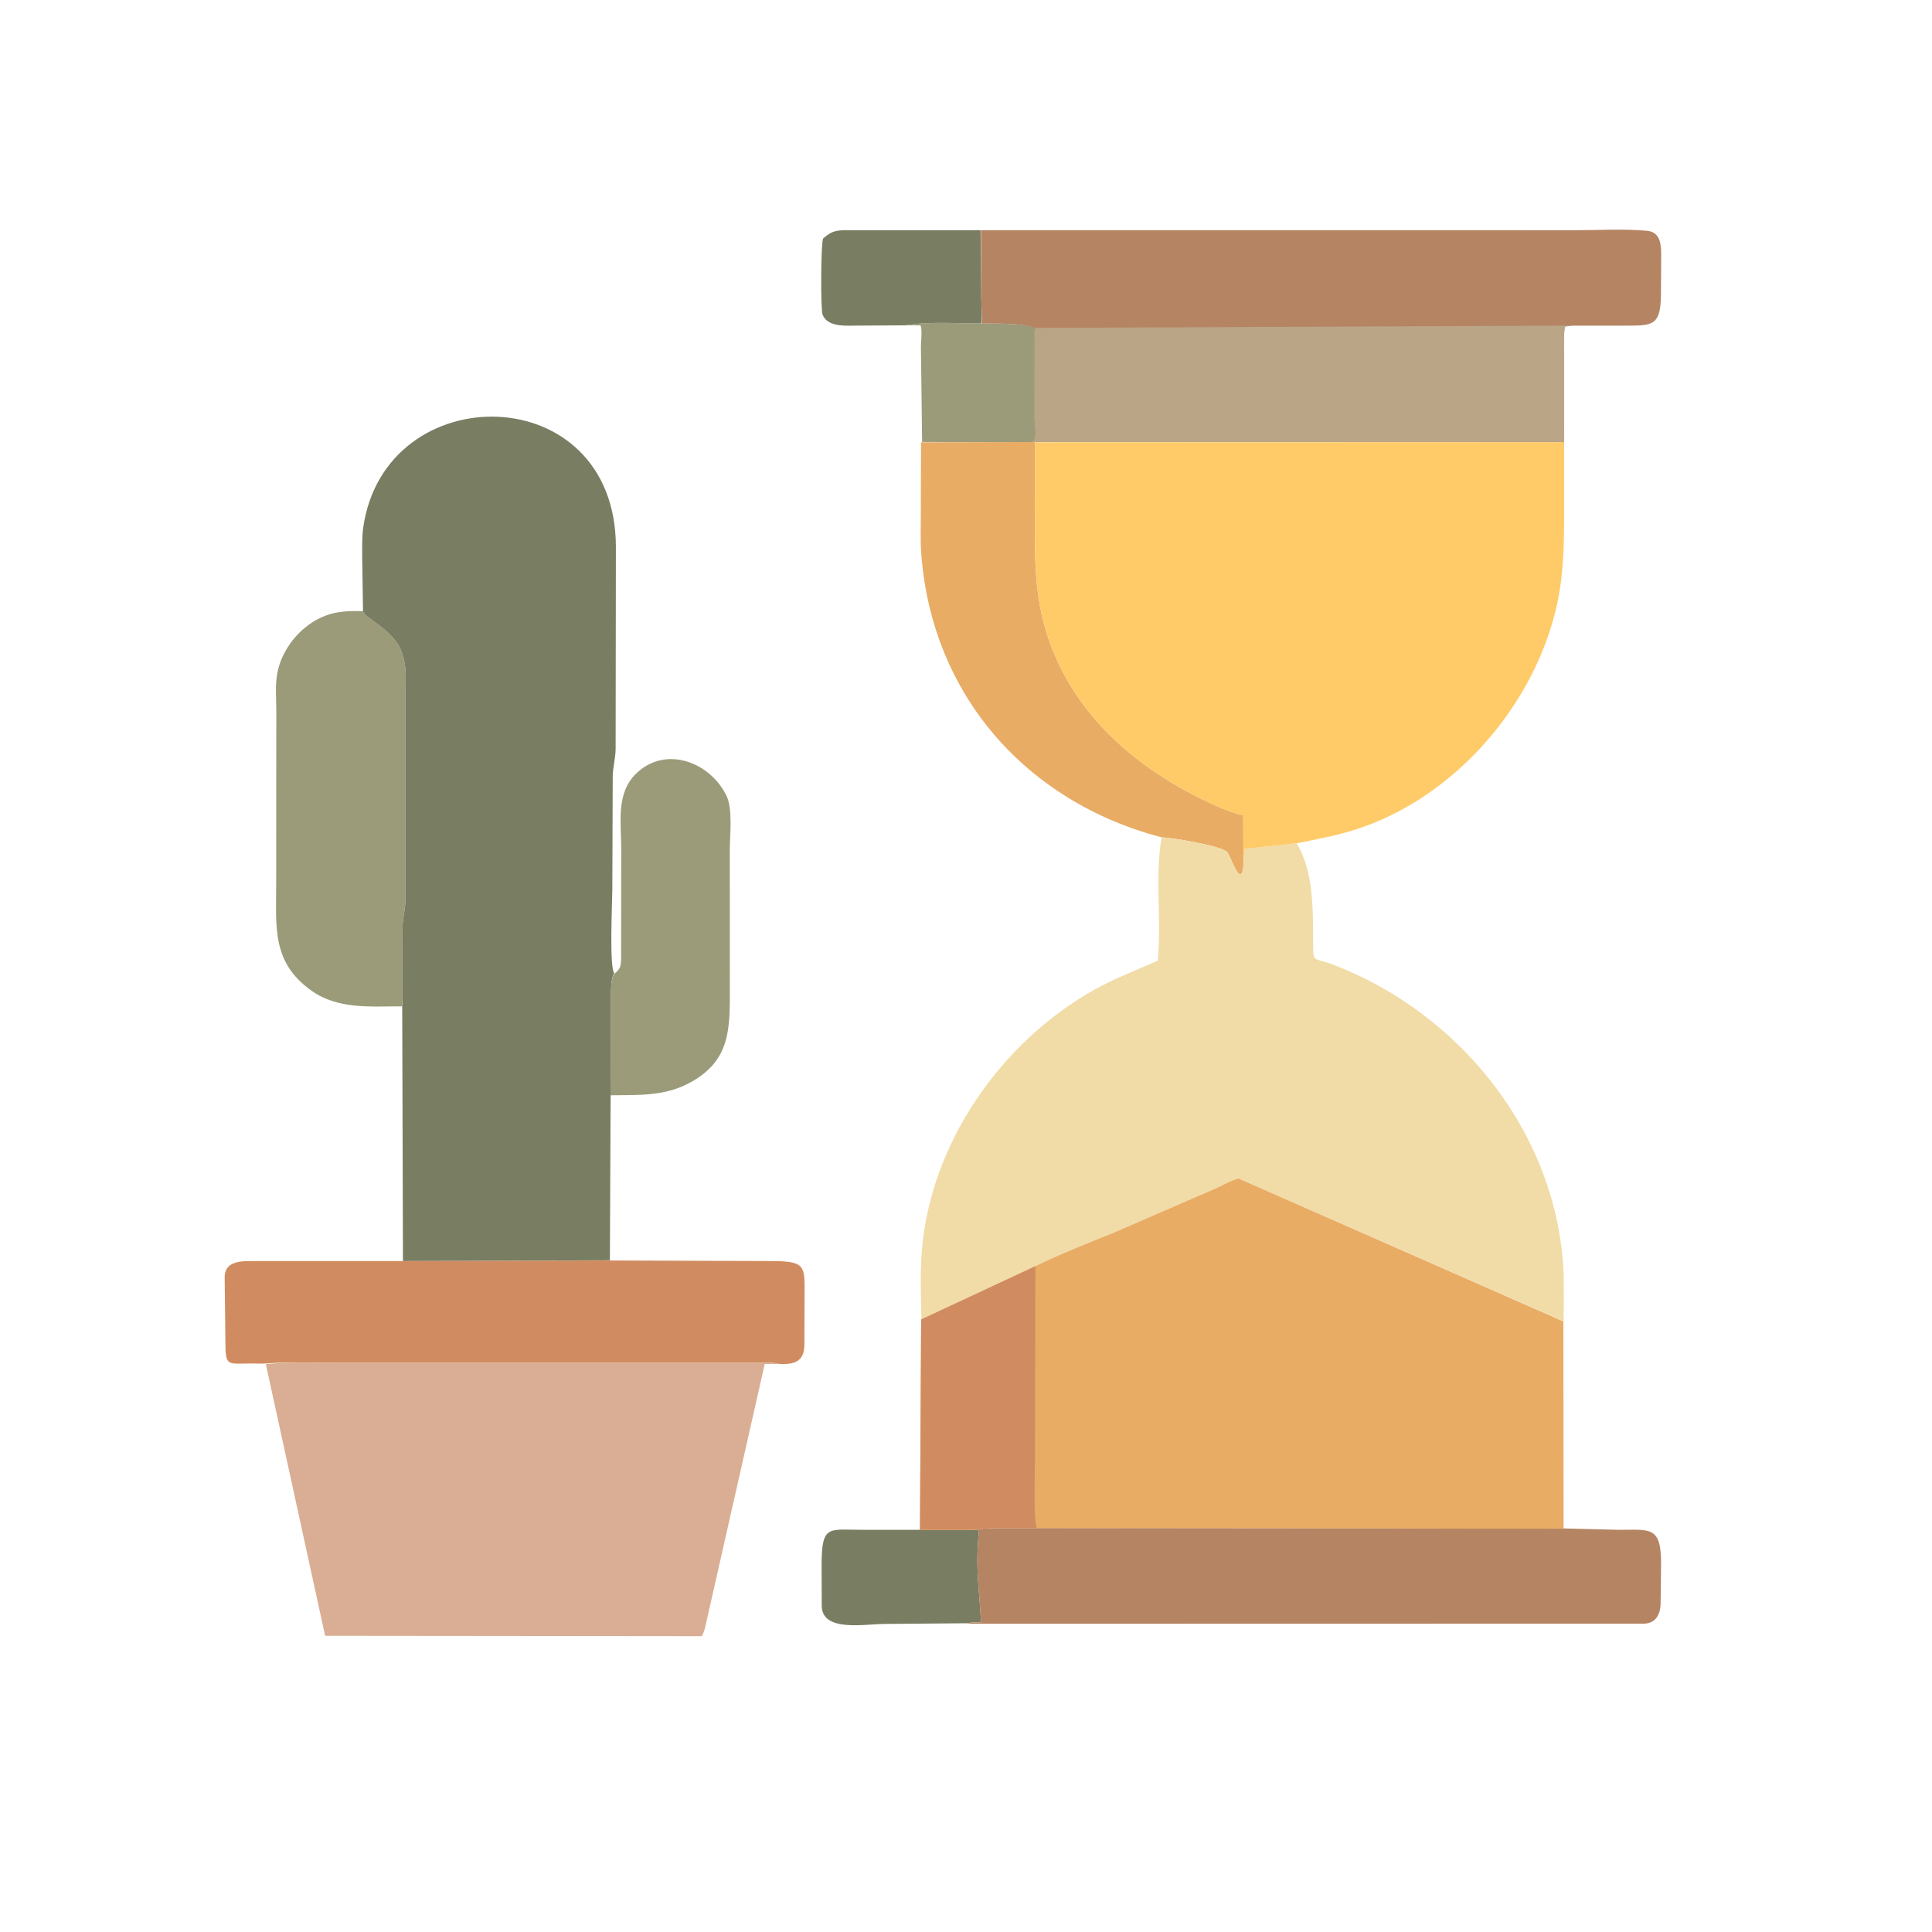 <svg version="1.1" xmlns="http://www.w3.org/2000/svg" style="display: block;" viewBox="0 0 2048 2048" width="640" height="640">
<path transform="translate(0,0)" fill="rgb(155,155,122)" d="M 1040.6 342.964 C 1060.24 343.184 1080.56 342.367 1099.66 347.428 C 1096.13 350.29 1096.88 351.8 1096.87 355.17 L 1096.83 445.5 C 1096.84 451.207 1100.4 466.267 1093.88 468.604 L 977.476 468.548 L 976.227 368.5 C 976.055 363.225 977.943 349.03 975.773 344.928 L 959.783 344.871 C 984.903 340.541 1015.14 342.952 1040.6 342.964 z"/>
<path transform="translate(0,0)" fill="rgb(121,125,98)" d="M 1024.94 1720.72 L 937.481 1721.44 C 916.719 1721.51 871.637 1730.38 871.075 1702.5 L 870.945 1659.02 C 871.013 1615.86 878.141 1621.68 914.171 1621.66 L 975.193 1621.71 L 1035.37 1621.7 L 1037.84 1622.5 C 1033.57 1663.05 1038.14 1682.77 1039.91 1719.76 C 1034.96 1719.87 1029.79 1719.65 1024.94 1720.72 z"/>
<path transform="translate(0,0)" fill="rgb(121,125,98)" d="M 959.783 344.871 L 909.628 345.15 C 898.054 345.113 877.589 347.432 871.996 333.643 C 869.828 328.297 870.014 259.178 872.523 252.761 C 882.97 243.667 888.164 244.012 901.445 243.995 L 1039.47 244.006 L 1040.15 313.808 C 1040.16 323.035 1041.27 333.885 1040.12 342.934 C 1015.14 342.952 984.903 340.541 959.783 344.871 z"/>
<path transform="translate(0,0)" fill="rgb(155,155,122)" d="M 651.776 1031.74 L 652.897 1030.92 C 657.715 1026.42 658.233 1023.39 658.393 1017 L 658.525 899.446 C 658.525 872.437 652.782 841.194 674.057 820.28 C 704.495 790.36 750.484 806.862 768.785 841 L 769.651 842.581 C 777.135 856.501 773.598 885.585 773.614 901.057 L 773.663 1045.76 C 773.634 1089.51 775.513 1125.05 729.065 1148.87 C 703.054 1162.22 675.586 1160.67 647.337 1161.03 L 647.105 1202.37 L 647.439 1054.77 C 647.624 1049.19 647.799 1035.48 651.776 1031.74 z"/>
<path transform="translate(0,0)" fill="rgb(232,172,101)" d="M 976.336 468.839 L 1093.88 468.549 L 1097.17 468.831 L 1097.02 553.206 C 1097.04 583.492 1096.89 613.21 1102.56 643.101 C 1120.57 738.044 1188.65 804.997 1272.48 846.332 C 1287.05 853.517 1302.02 860.582 1317.9 864.364 L 1317.99 912.291 L 1318.01 918.5 C 1315.36 942.466 1304.59 907.282 1300.72 903.149 C 1294.45 896.459 1241.73 887.844 1231.29 887.597 C 1087.88 850.013 987.628 736.653 976.565 586.81 C 975.527 572.753 976.123 558.332 976.111 544.218 L 976.336 468.839 z"/>
<path transform="translate(0,0)" fill="rgb(155,155,122)" d="M 426.202 1066.78 C 393.091 1066.69 358.793 1070.35 330.29 1050.25 C 287.761 1020.25 292.769 982.193 292.764 937.074 L 292.901 753.923 C 292.92 741.99 291.768 728.585 293.43 716.8 C 298.081 683.805 326.722 653.195 360.074 648.842 L 361.5 648.665 C 369.367 647.538 376.875 647.673 384.803 647.872 C 386.418 655.787 418.466 667.628 426.348 692.611 L 427.98 698.571 C 431.067 710.272 429.786 724.311 429.827 736.429 L 429.801 955.034 C 429.519 964.394 426.942 973.302 426.693 982.707 L 426.505 1039.26 C 426.497 1048.28 427.042 1057.82 426.202 1066.78 z"/>
<path transform="translate(0,0)" fill="rgb(208,140,96)" d="M 646.196 1336.14 L 817.689 1336.76 C 855.061 1336.87 852.873 1342.13 852.889 1374.75 L 852.686 1426.51 C 852.058 1443.68 841.531 1446.53 826.412 1445.86 C 818.884 1443.67 808.976 1444.74 801.089 1444.7 L 364.381 1444.74 C 337.156 1444.75 308.875 1443.28 281.77 1445.32 C 277.271 1445.72 272.225 1445.3 267.635 1445.31 C 240.534 1445.35 239.031 1449.46 238.926 1421.43 L 238.153 1353.5 C 238.538 1335.14 259.08 1336.84 271.759 1336.79 L 427.15 1336.78 L 646.196 1336.14 z"/>
<path transform="translate(0,0)" fill="rgb(181,132,99)" d="M 1234.19 1619.79 L 1656.74 1620.19 L 1715.92 1621.66 C 1749.6 1621.7 1761 1617.34 1760.81 1658.45 L 1760.31 1700.9 C 1759.73 1712.08 1754.69 1720.61 1743.19 1721.12 L 1024.45 1721.27 C 1029.79 1719.65 1034.96 1719.87 1039.91 1719.76 C 1038.14 1682.77 1033.57 1663.05 1037.84 1622.5 L 1035.37 1621.71 L 1035.43 1621.62 C 1044.9 1619.43 1054.72 1619.86 1064.36 1619.84 L 1234.19 1619.79 z"/>
<path transform="translate(0,0)" fill="rgb(217,174,148)" d="M 281.77 1445.99 C 308.875 1443.28 337.156 1444.75 364.381 1444.74 L 801.089 1444.7 C 808.976 1444.74 818.884 1443.67 826.412 1445.83 L 810.651 1445.88 L 749.137 1717.75 C 747.716 1723.37 746.966 1729.42 743.892 1734.41 L 344.66 1734.01 L 281.77 1445.99 z"/>
<path transform="translate(0,0)" fill="rgb(181,132,99)" d="M 1039.87 244.016 L 1669.3 244.041 C 1694.48 244.057 1720.95 242.369 1745.97 244.658 C 1761.12 246.043 1760.89 261.152 1760.89 271.96 L 1760.7 312 C 1760.32 346.501 1751.5 345.182 1720.32 345.192 L 1667.24 345.197 L 1658.72 346.088 C 1656.98 360.427 1658.1 376.248 1658.05 390.745 L 1657.93 468.799 C 1656.39 469.18 1653.55 468.742 1651.72 468.733 L 1097.17 468.639 L 1093.88 468.604 C 1100.4 466.267 1096.84 451.207 1096.83 445.5 L 1096.87 355.17 C 1096.88 351.8 1096.13 350.29 1098.16 347.58 C 1080.56 342.367 1060.24 343.184 1040.6 342.965 C 1041.27 333.885 1040.16 323.035 1040.15 313.808 L 1039.87 244.016 z"/>
<path transform="translate(0,0)" fill="rgb(186,165,135)" d="M 1098.16 347.58 L 1667.24 345.141 L 1658.72 346.088 C 1656.98 360.427 1658.1 376.248 1658.05 390.745 L 1657.93 468.799 C 1656.39 469.18 1653.55 468.742 1651.72 468.733 L 1097.17 468.639 L 1093.88 468.604 C 1100.4 466.267 1096.84 451.207 1096.83 445.5 L 1096.87 355.17 C 1096.88 351.8 1096.13 350.29 1098.16 347.58 z"/>
<path transform="translate(0,0)" fill="rgb(241,220,167)" d="M 1231.29 887.597 C 1241.73 887.844 1294.45 896.459 1300.72 903.149 C 1304.59 907.282 1315.36 942.466 1318.01 918.5 L 1318.15 912.291 C 1318.88 908.254 1318.83 903.967 1319.04 899.866 L 1374.5 893.942 C 1392.91 924.147 1391.78 966.003 1391.98 1000.31 C 1392.11 1021.31 1391.9 1014.55 1411.98 1022.14 C 1548.85 1073.94 1652.56 1203.81 1657.6 1352.65 L 1657.74 1384.84 C 1657.69 1389.92 1656.98 1395.76 1657.93 1400.73 L 1312.93 1249.26 C 1305.24 1251.13 1297.52 1255.71 1290.33 1259.04 L 1181.37 1306.34 C 1153.23 1317.81 1124.81 1328.76 1097.51 1342.19 L 976.749 1398.67 C 976.34 1375.34 975.316 1351.81 976.973 1328.52 C 985.177 1213.23 1060.77 1104.46 1160.5 1048.88 C 1182.16 1036.8 1204.89 1028.47 1227.32 1018.22 C 1231.29 975.426 1224.33 931.354 1231.09 888.682 L 1231.29 887.597 z"/>
<path transform="translate(0,0)" fill="rgb(255,203,105)" d="M 1097.06 468.831 L 1651.72 468.733 C 1653.55 468.742 1656.39 469.18 1658 468.539 L 1658.05 543.142 C 1658.07 575.903 1657.61 608.434 1650.54 640.614 C 1626.99 747.859 1541.3 846.191 1436.66 879.435 C 1416.3 885.903 1395.4 889.738 1374.5 893.942 L 1319.04 899.866 C 1318.83 903.967 1318.88 908.254 1318.15 912.291 L 1317.9 864.364 C 1302.02 860.582 1287.05 853.517 1272.48 846.332 C 1188.65 804.997 1120.57 738.044 1102.56 643.101 C 1096.89 613.21 1097.04 583.492 1097.02 553.206 L 1097.06 468.831 z"/>
<path transform="translate(0,0)" fill="rgb(121,125,98)" d="M 384.803 647.872 L 383.952 591.787 C 383.981 581.022 383.532 569.67 385.069 559.008 C 408.191 398.551 652.444 400.036 652.866 579.534 L 652.585 793.949 C 652.476 803.269 649.797 812.889 649.511 822.473 L 649.096 942.643 C 649.09 954.925 645.67 1025.84 651.197 1031.74 C 647.799 1035.48 647.624 1049.19 647.439 1054.77 L 647.102 1202.37 L 646.505 1335.96 L 427.15 1336.78 L 426.369 1066.78 C 427.042 1057.82 426.497 1048.28 426.505 1039.26 L 426.693 982.707 C 426.942 973.302 429.519 964.394 429.801 955.034 L 429.827 736.429 C 429.786 724.311 431.067 710.272 427.98 698.571 L 426.348 692.611 C 418.466 667.628 386.418 655.787 384.803 647.872 z"/>
<path transform="translate(0,0)" fill="rgb(232,172,101)" d="M 1097.51 1342.19 C 1124.81 1328.76 1153.23 1317.81 1181.37 1306.34 L 1290.33 1259.04 C 1297.52 1255.71 1305.24 1251.13 1312.93 1249.26 L 1657.26 1400.73 L 1657.45 1620.6 L 1234.19 1619.79 L 1064.36 1619.84 C 1054.72 1619.86 1044.9 1619.43 1035.43 1621.62 L 1035.37 1621.71 L 975.193 1621.76 L 976.474 1398.67 L 1097.51 1342.19 z"/>
<path transform="translate(0,0)" fill="rgb(208,140,96)" d="M 976.474 1398.67 L 1097.51 1342.19 L 1097.07 1546.36 C 1097.08 1557.04 1095.33 1615 1099.09 1619.6 L 1234.19 1619.79 L 1064.36 1619.84 C 1054.72 1619.86 1044.9 1619.43 1035.43 1621.62 L 1035.37 1621.71 L 975.193 1621.76 L 976.474 1398.67 z"/>
</svg>